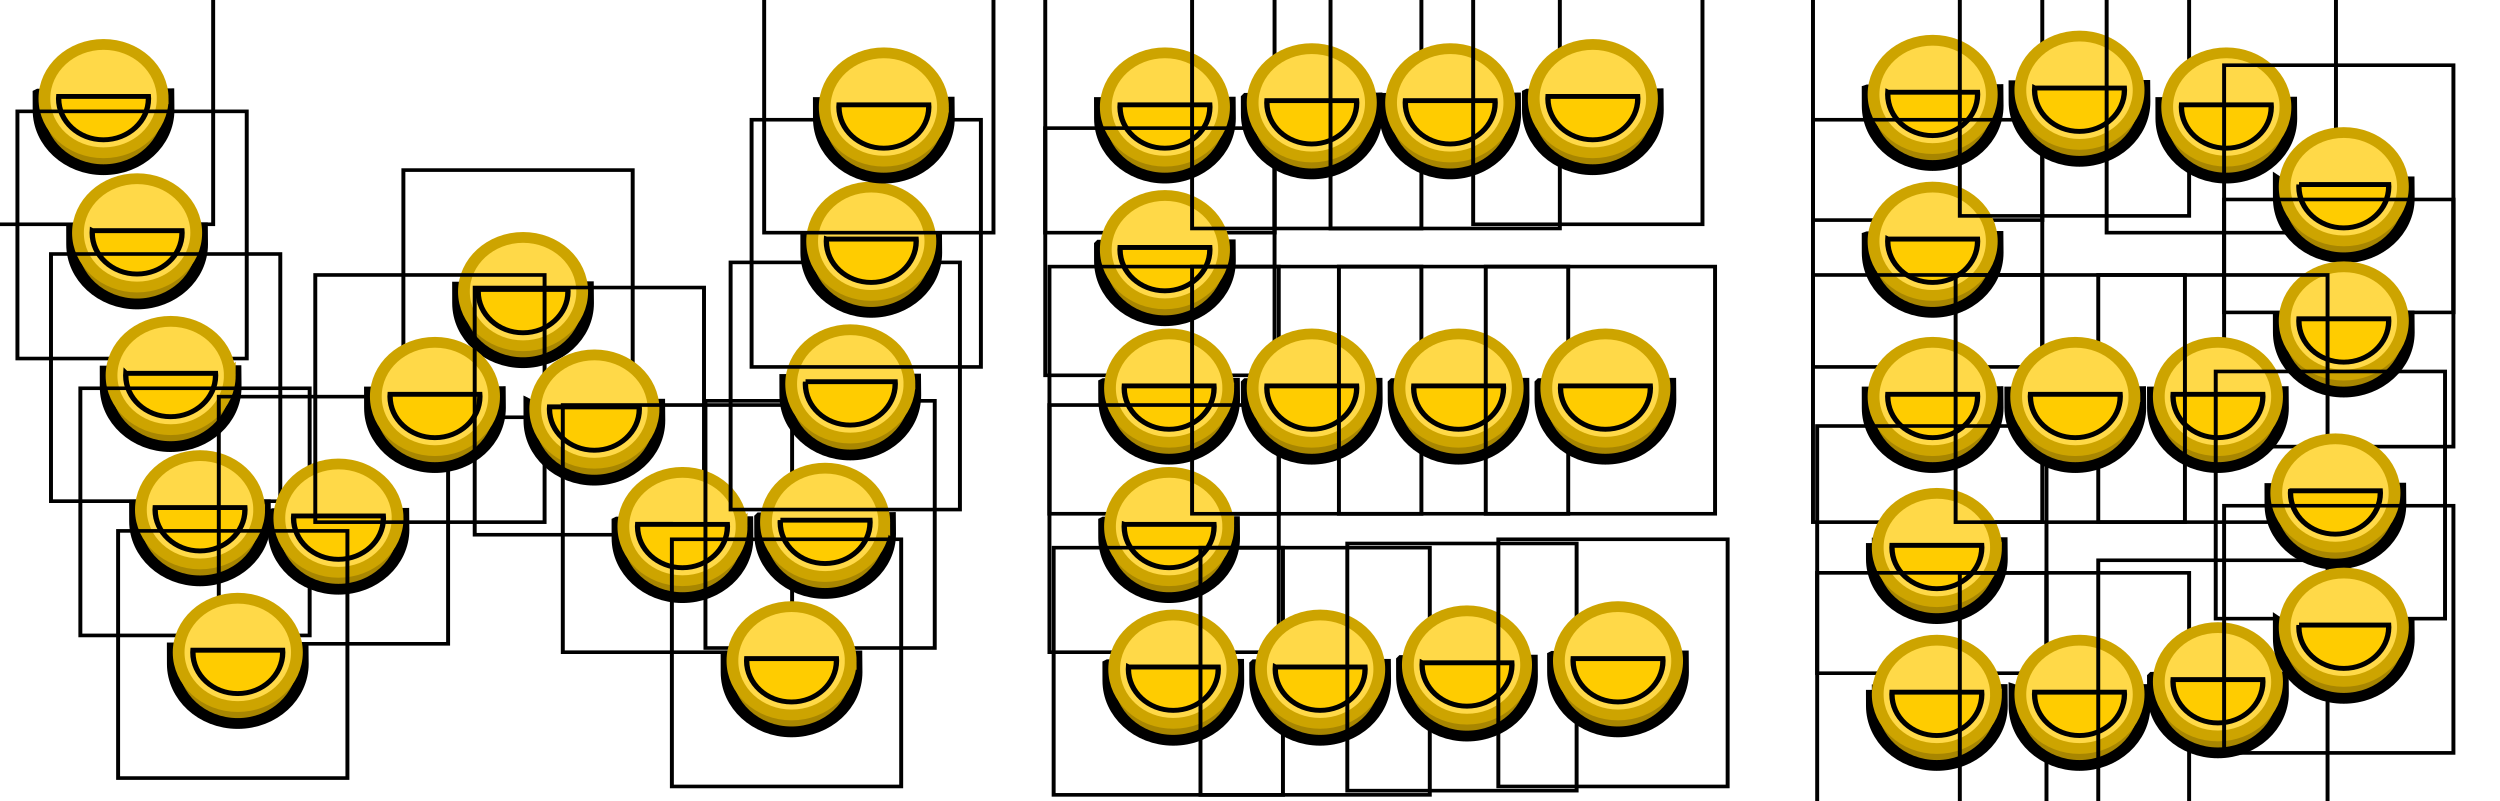 <svg width="596" height="191" xmlns="http://www.w3.org/2000/svg"><title>background</title><path fill="none" d="M-1-1h598v193H-1z"/><g><title>Layer 1</title><g stroke="null"><g transform="matrix(.941 0 0 .862 122.065 -9.467)"><title>background</title><path fill="none" d="M-133.807 4.65h58.094v68.362h-58.094z"/></g><g transform="matrix(.941 0 0 .862 122.065 -9.467)"><title>Layer 1</title><path fill="#a88600" stroke-width="2.983" d="M-119.957 37.02s.01 3.25.01 4.415c0 9.08 7.36 16.484 16.44 16.484 9.082 0 16.485-7.405 16.485-16.485 0-1.164-.034-4.518-.034-4.518l-32.9.103z"/><path fill="#ffd948" stroke-width="2.983" d="M-88.505 38.254c0 8.275-6.708 14.982-14.982 14.982s-14.982-6.707-14.982-14.982c0-8.274 6.71-14.982 14.983-14.982 8.274 0 14.982 6.708 14.982 14.982z" stroke="#cda400"/><path fill="#fc0" d="M-114.82 37.652c-.012.2-.043.39-.043.593 0 6.288 5.068 11.4 11.356 11.4 6.29 0 11.4-5.112 11.4-11.4 0-.204-.032-.392-.043-.593h-22.67z" stroke-width="1.356"/></g></g><g stroke="null"><g transform="matrix(.941 0 0 .862 122.065 -9.467)"><title>background</title><path fill="none" d="M-125.304 41.78h58.094v68.36h-58.094z"/></g><g transform="matrix(.941 0 0 .862 122.065 -9.467)"><title>Layer 1</title><path fill="#a88600" stroke-width="2.983" d="M-111.455 74.15s.01 3.25.01 4.414c0 9.08 7.36 16.484 16.442 16.484 9.08 0 16.484-7.404 16.484-16.484 0-1.163-.034-4.518-.034-4.518l-32.9.103z"/><path fill="#ffd948" stroke-width="2.983" d="M-80.002 75.383c0 8.275-6.708 14.983-14.982 14.983-8.275 0-14.982-6.708-14.982-14.983 0-8.274 6.707-14.982 14.982-14.982 8.274 0 14.982 6.71 14.982 14.983z" stroke="#cda400"/><path fill="#fc0" d="M-106.318 74.78c-.01.202-.042.39-.042.594 0 6.29 5.068 11.4 11.356 11.4 6.29 0 11.4-5.11 11.4-11.4 0-.204-.032-.392-.043-.593h-22.67z" stroke-width="1.356"/></g></g><g stroke="null"><g transform="matrix(.941 0 0 .862 122.065 -9.467)"><title>background</title><path fill="none" d="M-116.8 81.23h58.093v68.36H-116.8z"/></g><g transform="matrix(.941 0 0 .862 122.065 -9.467)"><title>Layer 1</title><path fill="#a88600" stroke-width="2.983" d="M-102.952 113.6s.01 3.25.01 4.414c0 9.08 7.36 16.484 16.442 16.484 9.08 0 16.484-7.404 16.484-16.484 0-1.164-.035-4.518-.035-4.518l-32.902.103z"/><path fill="#ffd948" stroke-width="2.983" d="M-71.5 114.833c0 8.275-6.707 14.982-14.98 14.982-8.276 0-14.983-6.707-14.983-14.982 0-8.274 6.707-14.982 14.982-14.982 8.273 0 14.98 6.71 14.98 14.983z" stroke="#cda400"/><path fill="#fc0" d="M-97.815 114.23c-.01.202-.043.39-.043.594 0 6.288 5.07 11.4 11.357 11.4 6.288 0 11.398-5.112 11.398-11.4 0-.204-.032-.392-.042-.593h-22.67z" stroke-width="1.356"/></g></g><g stroke="null"><g transform="matrix(.941 0 0 .862 122.065 -9.467)"><title>background</title><path fill="none" d="M-109.36 118.358h58.093v68.362h-58.094z"/></g><g transform="matrix(.941 0 0 .862 122.065 -9.467)"><title>Layer 1</title><path fill="#a88600" stroke-width="2.983" d="M-95.512 150.728s.01 3.25.01 4.415c0 9.08 7.36 16.484 16.442 16.484 9.08 0 16.484-7.404 16.484-16.484 0-1.163-.035-4.518-.035-4.518l-32.902.103z"/><path fill="#ffd948" stroke-width="2.983" d="M-64.06 151.962c0 8.275-6.707 14.983-14.98 14.983-8.276 0-14.984-6.708-14.984-14.983 0-8.274 6.708-14.982 14.983-14.982 8.273 0 14.98 6.708 14.98 14.982z" stroke="#cda400"/><path fill="#fc0" d="M-90.375 151.36c-.01.2-.043.39-.043.593 0 6.29 5.068 11.4 11.357 11.4 6.288 0 11.398-5.11 11.398-11.4 0-.204-.032-.392-.042-.593h-22.67z" stroke-width="1.356"/></g></g><g stroke="null"><g transform="matrix(.941 0 0 .862 122.065 -9.467)"><title>background</title><path fill="none" d="M-27.522 58.023h58.094v68.362h-58.094z"/></g><g transform="matrix(.941 0 0 .862 122.065 -9.467)"><title>Layer 1</title><path fill="#a88600" stroke-width="2.983" d="M-13.672 90.393s.01 3.25.01 4.415c0 9.08 7.36 16.484 16.44 16.484 9.082 0 16.485-7.404 16.485-16.484 0-1.163-.034-4.518-.034-4.518l-32.902.103z"/><path fill="#ffd948" stroke-width="2.983" d="M17.78 91.627c0 8.275-6.707 14.983-14.982 14.983-8.274 0-14.982-6.708-14.982-14.983 0-8.274 6.708-14.982 14.982-14.982 8.275 0 14.982 6.708 14.982 14.982z" stroke="#cda400"/><path fill="#fc0" d="M-8.536 91.025c-.01.2-.042.39-.042.593 0 6.29 5.068 11.4 11.357 11.4 6.287 0 11.398-5.11 11.398-11.4 0-.204-.032-.392-.043-.593h-22.67z" stroke-width="1.356"/></g></g><g stroke="null"><g transform="matrix(.941 0 0 .862 122.065 -9.467)"><title>background</title><path fill="none" d="M-74.287 120.68h58.094v68.36h-58.094z"/></g><g transform="matrix(.941 0 0 .862 122.065 -9.467)"><title>Layer 1</title><path fill="#a88600" stroke-width="2.983" d="M-60.438 153.05s.01 3.25.01 4.413c0 9.08 7.36 16.485 16.442 16.485 9.08 0 16.484-7.404 16.484-16.485 0-1.163-.035-4.517-.035-4.517l-32.9.103z"/><path fill="#ffd948" stroke-width="2.983" d="M-28.985 154.283c0 8.274-6.708 14.982-14.982 14.982-8.275 0-14.982-6.708-14.982-14.982S-52.24 139.3-43.966 139.3c8.274 0 14.982 6.71 14.982 14.983z" stroke="#cda400"/><path fill="#fc0" d="M-55.3 153.68c-.012.202-.044.39-.044.594 0 6.288 5.07 11.4 11.357 11.4 6.29 0 11.4-5.112 11.4-11.4 0-.204-.032-.392-.043-.594H-55.3z" stroke-width="1.356"/></g></g><g stroke="null"><g transform="matrix(.941 0 0 .862 122.065 -9.467)"><title>background</title><path fill="none" d="M-49.842 87.03H8.252v68.362h-58.094z"/></g><g transform="matrix(.941 0 0 .862 122.065 -9.467)"><title>Layer 1</title><path fill="#a88600" stroke-width="2.983" d="M-35.992 119.4s.01 3.252.01 4.415c0 9.08 7.36 16.484 16.44 16.484 9.082 0 16.485-7.404 16.485-16.485 0-1.163-.034-4.518-.034-4.518l-32.902.104z"/><path fill="#ffd948" stroke-width="2.983" d="M-4.54 120.635c0 8.274-6.707 14.982-14.982 14.982-8.274 0-14.982-6.708-14.982-14.982 0-8.275 6.708-14.983 14.982-14.983 8.275 0 14.982 6.708 14.982 14.983z" stroke="#cda400"/><path fill="#fc0" d="M-30.856 120.032c-.01.202-.042.39-.042.593 0 6.29 5.068 11.4 11.357 11.4 6.287 0 11.398-5.11 11.398-11.4 0-.204-.032-.39-.043-.593h-22.67z" stroke-width="1.356"/></g></g><g stroke="null"><g transform="matrix(.941 0 0 .862 122.065 -9.467)"><title>background</title><path fill="none" d="M-9.453 90.51H48.64v68.363H-9.452z"/></g><g transform="matrix(.941 0 0 .862 122.065 -9.467)"><title>Layer 1</title><path fill="#a88600" stroke-width="2.983" d="M4.396 122.88s.01 3.252.01 4.416c0 9.08 7.36 16.484 16.442 16.484 9.08 0 16.484-7.404 16.484-16.484 0-1.163-.035-4.518-.035-4.518l-32.9.103z"/><path fill="#ffd948" stroke-width="2.983" d="M35.85 124.116c0 8.274-6.71 14.982-14.983 14.982-8.275 0-14.983-6.708-14.983-14.982 0-8.275 6.708-14.983 14.983-14.983 8.274 0 14.982 6.708 14.982 14.983z" stroke="#cda400"/><path fill="#fc0" d="M9.533 123.513c-.01.2-.043.39-.043.593 0 6.29 5.068 11.4 11.357 11.4 6.29 0 11.4-5.11 11.4-11.4 0-.204-.033-.392-.043-.593H9.534z" stroke-width="1.356"/></g></g><g stroke="null"><g transform="matrix(.941 0 0 .862 122.065 -9.467)"><title>background</title><path fill="none" d="M12.866 123H70.96v68.36H12.866z"/></g><g transform="matrix(.941 0 0 .862 122.065 -9.467)"><title>Layer 1</title><path fill="#a88600" stroke-width="2.983" d="M26.716 155.37s.01 3.25.01 4.414c0 9.08 7.36 16.484 16.44 16.484 9.082 0 16.486-7.403 16.486-16.484 0-1.163-.035-4.518-.035-4.518l-32.9.103z"/><path fill="#ffd948" stroke-width="2.983" d="M58.17 156.604c0 8.274-6.71 14.982-14.984 14.982-8.274 0-14.982-6.708-14.982-14.982 0-8.275 6.708-14.983 14.982-14.983 8.275 0 14.983 6.71 14.983 14.984z" stroke="#cda400"/><path fill="#fc0" d="M31.852 156c-.01.202-.042.39-.042.594 0 6.29 5.068 11.4 11.357 11.4 6.288 0 11.4-5.11 11.4-11.4 0-.204-.033-.392-.043-.593H31.852z" stroke-width="1.356"/></g></g><g stroke="null"><g transform="matrix(.941 0 0 .862 122.065 -9.467)"><title>background</title><path fill="none" d="M49.003 121.84h58.094v68.36H49.003z"/></g><g transform="matrix(.941 0 0 .862 122.065 -9.467)"><title>Layer 1</title><path fill="#a88600" stroke-width="2.983" d="M62.853 154.21s.01 3.25.01 4.414c0 9.08 7.36 16.484 16.44 16.484 9.082 0 16.486-7.404 16.486-16.484 0-1.163-.036-4.518-.036-4.518l-32.9.103z"/><path fill="#ffd948" stroke-width="2.983" d="M94.306 155.443c0 8.275-6.708 14.982-14.983 14.982-8.274 0-14.982-6.707-14.982-14.982 0-8.274 6.71-14.982 14.983-14.982 8.275 0 14.983 6.71 14.983 14.983z" stroke="#cda400"/><path fill="#fc0" d="M67.99 154.84c-.01.202-.043.39-.043.594 0 6.29 5.068 11.4 11.357 11.4 6.288 0 11.4-5.11 11.4-11.4 0-.204-.033-.392-.043-.593H67.99z" stroke-width="1.356"/></g></g><g stroke="null"><g transform="matrix(.941 0 0 .862 122.065 -9.467)"><title>background</title><path fill="none" d="M55.38 83.55h58.095v68.36H55.38z"/></g><g transform="matrix(.941 0 0 .862 122.065 -9.467)"><title>Layer 1</title><path fill="#a88600" stroke-width="2.983" d="M69.23 115.92s.01 3.25.01 4.414c0 9.08 7.36 16.484 16.44 16.484 9.082 0 16.486-7.403 16.486-16.484 0-1.163-.035-4.518-.035-4.518l-32.9.104z"/><path fill="#ffd948" stroke-width="2.983" d="M100.683 117.154c0 8.274-6.708 14.982-14.982 14.982s-14.982-6.708-14.982-14.982c0-8.275 6.708-14.982 14.983-14.982s14.983 6.707 14.983 14.982z" stroke="#cda400"/><path fill="#fc0" d="M74.366 116.55c-.01.203-.042.39-.042.594 0 6.29 5.068 11.4 11.357 11.4 6.29 0 11.4-5.11 11.4-11.4 0-.204-.032-.39-.042-.593H74.366z" stroke-width="1.356"/></g></g><g stroke="null"><g transform="matrix(.941 0 0 .862 122.065 -9.467)"><title>background</title><path fill="none" d="M135.094 6.97h58.094v68.362h-58.094z"/></g><g transform="matrix(.941 0 0 .862 122.065 -9.467)"><title>Layer 1</title><path fill="#a88600" stroke-width="2.983" d="M148.944 39.34s.01 3.252.01 4.415c0 9.08 7.36 16.484 16.44 16.484 9.082 0 16.485-7.404 16.485-16.485 0-1.163-.035-4.518-.035-4.518l-32.9.104z"/><path fill="#ffd948" stroke-width="2.983" d="M180.396 40.575c0 8.274-6.707 14.982-14.982 14.982-8.274 0-14.982-6.708-14.982-14.982 0-8.275 6.708-14.982 14.982-14.982 8.275 0 14.982 6.707 14.982 14.982z" stroke="#cda400"/><path fill="#fc0" d="M154.08 39.972c-.01.202-.042.39-.042.593 0 6.29 5.068 11.4 11.357 11.4 6.288 0 11.4-5.11 11.4-11.4 0-.204-.033-.39-.043-.593H154.08z" stroke-width="1.356"/></g></g><g stroke="null"><g transform="matrix(.941 0 0 .862 122.065 -9.467)"><title>background</title><path fill="none" d="M135.094 46.42h58.094v68.362h-58.094z"/></g><g transform="matrix(.941 0 0 .862 122.065 -9.467)"><title>Layer 1</title><path fill="#a88600" stroke-width="2.983" d="M148.944 78.79s.01 3.252.01 4.415c0 9.08 7.36 16.484 16.44 16.484 9.082 0 16.485-7.404 16.485-16.485 0-1.163-.035-4.518-.035-4.518l-32.9.103z"/><path fill="#ffd948" stroke-width="2.983" d="M180.396 80.025c0 8.274-6.707 14.982-14.982 14.982-8.274 0-14.982-6.708-14.982-14.982 0-8.275 6.708-14.983 14.982-14.983 8.275 0 14.982 6.708 14.982 14.983z" stroke="#cda400"/><path fill="#fc0" d="M154.08 79.422c-.01.2-.042.39-.042.593 0 6.29 5.068 11.4 11.357 11.4 6.288 0 11.4-5.11 11.4-11.4 0-.204-.033-.392-.043-.593H154.08z" stroke-width="1.356"/></g></g><g stroke="null"><g transform="matrix(.941 0 0 .862 122.065 -9.467)"><title>background</title><path fill="none" d="M136.157 84.71h58.094v68.362h-58.093z"/></g><g transform="matrix(.941 0 0 .862 122.065 -9.467)"><title>Layer 1</title><path fill="#a88600" stroke-width="2.983" d="M150.007 117.08s.01 3.25.01 4.414c0 9.08 7.36 16.485 16.44 16.485 9.082 0 16.485-7.405 16.485-16.486 0-1.163-.034-4.517-.034-4.517l-32.9.103z"/><path fill="#ffd948" stroke-width="2.983" d="M181.46 118.314c0 8.274-6.708 14.982-14.983 14.982-8.274 0-14.982-6.708-14.982-14.982s6.708-14.982 14.982-14.982c8.275 0 14.982 6.708 14.982 14.982z" stroke="#cda400"/><path fill="#fc0" d="M155.143 117.712c-.01.2-.042.39-.042.593 0 6.288 5.07 11.4 11.358 11.4s11.4-5.112 11.4-11.4c0-.204-.033-.392-.044-.593h-22.67z" stroke-width="1.356"/></g></g><g stroke="null"><g transform="matrix(.941 0 0 .862 122.065 -9.467)"><title>background</title><path fill="none" d="M136.157 123h58.094v68.36h-58.093z"/></g><g transform="matrix(.941 0 0 .862 122.065 -9.467)"><title>Layer 1</title><path fill="#a88600" stroke-width="2.983" d="M150.007 155.37s.01 3.25.01 4.414c0 9.08 7.36 16.484 16.44 16.484 9.082 0 16.485-7.403 16.485-16.484 0-1.163-.034-4.518-.034-4.518l-32.9.103z"/><path fill="#ffd948" stroke-width="2.983" d="M181.46 156.604c0 8.274-6.708 14.982-14.983 14.982-8.274 0-14.982-6.708-14.982-14.982 0-8.275 6.708-14.983 14.982-14.983 8.275 0 14.982 6.71 14.982 14.984z" stroke="#cda400"/><path fill="#fc0" d="M155.143 156c-.01.202-.042.39-.042.594 0 6.29 5.07 11.4 11.358 11.4s11.4-5.11 11.4-11.4c0-.204-.033-.392-.044-.593h-22.67z" stroke-width="1.356"/></g></g><g stroke="null"><g transform="matrix(.941 0 0 .862 122.065 -9.467)"><title>background</title><path fill="none" d="M137.22 162.45h58.094v68.36H137.22z"/></g><g transform="matrix(.941 0 0 .862 122.065 -9.467)"><title>Layer 1</title><path fill="#a88600" stroke-width="2.983" d="M151.07 194.82s.01 3.25.01 4.414c0 9.08 7.36 16.484 16.44 16.484 9.082 0 16.485-7.404 16.485-16.484 0-1.163-.034-4.518-.034-4.518l-32.9.103z"/><path fill="#ffd948" stroke-width="2.983" d="M182.522 196.053c0 8.275-6.708 14.982-14.982 14.982s-14.982-6.707-14.982-14.982c0-8.274 6.708-14.982 14.982-14.982s14.982 6.71 14.982 14.983z" stroke="#cda400"/><path fill="#fc0" d="M156.206 195.45c-.01.202-.042.39-.042.594 0 6.29 5.068 11.4 11.356 11.4 6.29 0 11.4-5.11 11.4-11.4 0-.204-.032-.392-.043-.593h-22.67z" stroke-width="1.356"/></g></g><g stroke="null"><g transform="matrix(.941 0 0 .862 122.065 -9.467)"><title>background</title><path fill="none" d="M172.294 5.81h58.094v68.362h-58.094z"/></g><g transform="matrix(.941 0 0 .862 122.065 -9.467)"><title>Layer 1</title><path fill="#a88600" stroke-width="2.983" d="M186.144 38.18s.01 3.25.01 4.415c0 9.08 7.36 16.484 16.44 16.484 9.082 0 16.485-7.405 16.485-16.485 0-1.163-.035-4.518-.035-4.518l-32.9.103z"/><path fill="#ffd948" stroke-width="2.983" d="M217.596 39.414c0 8.275-6.707 14.983-14.982 14.983-8.274 0-14.982-6.708-14.982-14.983 0-8.274 6.708-14.982 14.982-14.982 8.275 0 14.982 6.708 14.982 14.982z" stroke="#cda400"/><path fill="#fc0" d="M191.28 38.812c-.01.2-.042.39-.042.593 0 6.29 5.068 11.4 11.357 11.4 6.288 0 11.4-5.11 11.4-11.4 0-.204-.033-.392-.044-.593h-22.67z" stroke-width="1.356"/></g></g><g stroke="null"><g transform="matrix(.941 0 0 .862 122.065 -9.467)"><title>background</title><path fill="none" d="M207.368 5.81h58.094v68.362h-58.094z"/></g><g transform="matrix(.941 0 0 .862 122.065 -9.467)"><title>Layer 1</title><path fill="#a88600" stroke-width="2.983" d="M221.218 38.18s.01 3.25.01 4.415c0 9.08 7.36 16.484 16.44 16.484 9.082 0 16.485-7.405 16.485-16.485 0-1.163-.034-4.518-.034-4.518l-32.902.103z"/><path fill="#ffd948" stroke-width="2.983" d="M252.67 39.414c0 8.275-6.707 14.983-14.982 14.983-8.274 0-14.982-6.708-14.982-14.983 0-8.274 6.708-14.982 14.982-14.982 8.275 0 14.982 6.708 14.982 14.982z" stroke="#cda400"/><path fill="#fc0" d="M226.354 38.812c-.01.2-.042.39-.042.593 0 6.29 5.068 11.4 11.357 11.4 6.287 0 11.398-5.11 11.398-11.4 0-.204-.032-.392-.043-.593h-22.67z" stroke-width="1.356"/></g></g><g stroke="null"><g transform="matrix(.941 0 0 .862 122.065 -9.467)"><title>background</title><path fill="none" d="M172.294 84.71h58.094v68.362h-58.094z"/></g><g transform="matrix(.941 0 0 .862 122.065 -9.467)"><title>Layer 1</title><path fill="#a88600" stroke-width="2.983" d="M186.144 117.08s.01 3.25.01 4.415c0 9.08 7.36 16.484 16.44 16.484 9.082 0 16.485-7.405 16.485-16.485 0-1.164-.035-4.518-.035-4.518l-32.9.103z"/><path fill="#ffd948" stroke-width="2.983" d="M217.596 118.314c0 8.274-6.707 14.982-14.982 14.982-8.274 0-14.982-6.708-14.982-14.982s6.708-14.982 14.982-14.982c8.275 0 14.982 6.708 14.982 14.982z" stroke="#cda400"/><path fill="#fc0" d="M191.28 117.712c-.01.2-.042.39-.042.593 0 6.288 5.068 11.4 11.357 11.4 6.288 0 11.4-5.112 11.4-11.4 0-.204-.033-.392-.044-.593h-22.67z" stroke-width="1.356"/></g></g><g stroke="null"><g transform="matrix(.941 0 0 .862 122.065 -9.467)"><title>background</title><path fill="none" d="M209.494 84.71h58.094v68.362h-58.094z"/></g><g transform="matrix(.941 0 0 .862 122.065 -9.467)"><title>Layer 1</title><path fill="#a88600" stroke-width="2.983" d="M223.343 117.08s.01 3.25.01 4.414c0 9.08 7.36 16.485 16.442 16.485 9.08 0 16.484-7.405 16.484-16.486 0-1.163-.036-4.517-.036-4.517l-32.9.103z"/><path fill="#ffd948" stroke-width="2.983" d="M254.796 118.314c0 8.274-6.708 14.982-14.982 14.982-8.275 0-14.982-6.708-14.982-14.982s6.707-14.982 14.982-14.982c8.274 0 14.982 6.708 14.982 14.982z" stroke="#cda400"/><path fill="#fc0" d="M228.48 117.712c-.01.2-.042.39-.042.593 0 6.288 5.068 11.4 11.356 11.4 6.29 0 11.4-5.112 11.4-11.4 0-.204-.032-.392-.043-.593h-22.67z" stroke-width="1.356"/></g></g><g stroke="null"><g transform="matrix(.941 0 0 .862 122.065 -9.467)"><title>background</title><path fill="none" d="M174.42 162.45h58.094v68.36H174.42z"/></g><g transform="matrix(.941 0 0 .862 122.065 -9.467)"><title>Layer 1</title><path fill="#a88600" stroke-width="2.983" d="M188.27 194.82s.01 3.25.01 4.414c0 9.08 7.36 16.484 16.44 16.484 9.08 0 16.485-7.404 16.485-16.484 0-1.163-.035-4.518-.035-4.518l-32.9.103z"/><path fill="#ffd948" stroke-width="2.983" d="M219.722 196.053c0 8.275-6.708 14.982-14.982 14.982-8.275 0-14.982-6.707-14.982-14.982 0-8.274 6.707-14.982 14.982-14.982 8.274 0 14.982 6.71 14.982 14.983z" stroke="#cda400"/><path fill="#fc0" d="M193.406 195.45c-.01.202-.043.39-.043.594 0 6.29 5.07 11.4 11.357 11.4 6.29 0 11.4-5.11 11.4-11.4 0-.204-.032-.392-.043-.593h-22.67z" stroke-width="1.356"/></g></g><g stroke="null"><g transform="matrix(.941 0 0 .862 122.065 -9.467)"><title>background</title><path fill="none" d="M211.62 161.29h58.094v68.36H211.62z"/></g><g transform="matrix(.941 0 0 .862 122.065 -9.467)"><title>Layer 1</title><path fill="#a88600" stroke-width="2.983" d="M225.47 193.66s.01 3.25.01 4.414c0 9.08 7.36 16.484 16.44 16.484 9.08 0 16.485-7.404 16.485-16.484 0-1.164-.035-4.518-.035-4.518l-32.9.103z"/><path fill="#ffd948" stroke-width="2.983" d="M256.922 194.893c0 8.274-6.708 14.982-14.982 14.982-8.275 0-14.983-6.708-14.983-14.982s6.708-14.982 14.983-14.982c8.274 0 14.982 6.71 14.982 14.983z" stroke="#cda400"/><path fill="#fc0" d="M230.606 194.29c-.01.202-.043.39-.043.594 0 6.288 5.068 11.4 11.357 11.4 6.29 0 11.4-5.112 11.4-11.4 0-.204-.033-.392-.043-.593h-22.67z" stroke-width="1.356"/></g></g><g stroke="null"><g transform="matrix(.941 0 0 .862 122.065 -9.467)"><title>background</title><path fill="none" d="M-99.796 157.808h58.094v68.362h-58.094z"/></g><g transform="matrix(.941 0 0 .862 122.065 -9.467)"><title>Layer 1</title><path fill="#a88600" stroke-width="2.983" d="M-85.946 190.178s.01 3.25.01 4.415c0 9.08 7.36 16.484 16.44 16.484 9.082 0 16.485-7.404 16.485-16.484 0-1.164-.035-4.518-.035-4.518l-32.9.103z"/><path fill="#ffd948" stroke-width="2.983" d="M-54.494 191.412c0 8.275-6.707 14.982-14.982 14.982-8.274 0-14.982-6.707-14.982-14.982 0-8.274 6.708-14.982 14.982-14.982 8.275 0 14.982 6.708 14.982 14.982z" stroke="#cda400"/><path fill="#fc0" d="M-80.81 190.81c-.01.2-.042.39-.042.593 0 6.288 5.068 11.4 11.357 11.4 6.288 0 11.4-5.112 11.4-11.4 0-.204-.033-.392-.044-.593h-22.67z" stroke-width="1.356"/></g></g><g stroke="null"><g transform="matrix(.941 0 0 .862 122.065 -9.467)"><title>background</title><path fill="none" d="M40.5 160.128h58.095v68.362H40.5z"/></g><g transform="matrix(.941 0 0 .862 122.065 -9.467)"><title>Layer 1</title><path fill="#a88600" stroke-width="2.983" d="M54.35 192.5s.01 3.25.01 4.413c0 9.08 7.36 16.484 16.442 16.484 9.08 0 16.484-7.403 16.484-16.484 0-1.163-.035-4.518-.035-4.518l-32.9.104z"/><path fill="#ffd948" stroke-width="2.983" d="M85.803 193.733c0 8.274-6.708 14.982-14.982 14.982s-14.982-6.708-14.982-14.982c0-8.275 6.708-14.982 14.983-14.982s14.983 6.708 14.983 14.983z" stroke="#cda400"/><path fill="#fc0" d="M59.487 193.13c-.01.202-.043.39-.043.593 0 6.29 5.068 11.4 11.357 11.4 6.29 0 11.4-5.11 11.4-11.4 0-.204-.032-.39-.042-.593h-22.67z" stroke-width="1.356"/></g></g><g stroke="null"><g transform="matrix(.941 0 0 .862 122.065 -9.467)"><title>background</title><path fill="none" d="M60.695 44.1h58.094v68.362H60.694z"/></g><g transform="matrix(.941 0 0 .862 122.065 -9.467)"><title>Layer 1</title><path fill="#a88600" stroke-width="2.983" d="M74.544 76.47s.01 3.25.01 4.414c0 9.08 7.36 16.485 16.442 16.485 9.08 0 16.484-7.405 16.484-16.486 0-1.163-.035-4.517-.035-4.517l-32.9.103z"/><path fill="#ffd948" stroke-width="2.983" d="M105.997 77.704c0 8.274-6.708 14.982-14.982 14.982-8.275 0-14.982-6.708-14.982-14.982s6.707-14.982 14.982-14.982c8.274 0 14.982 6.708 14.982 14.982z" stroke="#cda400"/><path fill="#fc0" d="M79.68 77.1c-.01.203-.042.39-.042.595 0 6.288 5.07 11.4 11.357 11.4 6.29 0 11.4-5.112 11.4-11.4 0-.204-.032-.392-.043-.594h-22.67z" stroke-width="1.356"/></g></g><g stroke="null"><g transform="matrix(.941 0 0 .862 122.065 -9.467)"><title>background</title><path fill="none" d="M63.883 6.97h58.094v68.362H63.883z"/></g><g transform="matrix(.941 0 0 .862 122.065 -9.467)"><title>Layer 1</title><path fill="#a88600" stroke-width="2.983" d="M77.733 39.34s.01 3.252.01 4.415c0 9.08 7.36 16.484 16.44 16.484 9.082 0 16.485-7.404 16.485-16.485 0-1.163-.034-4.518-.034-4.518l-32.9.104z"/><path fill="#ffd948" stroke-width="2.983" d="M109.185 40.575c0 8.274-6.707 14.982-14.982 14.982-8.274 0-14.982-6.708-14.982-14.982 0-8.275 6.71-14.982 14.983-14.982 8.275 0 14.982 6.707 14.982 14.982z" stroke="#cda400"/><path fill="#fc0" d="M82.87 39.972c-.012.202-.043.39-.043.593 0 6.29 5.068 11.4 11.357 11.4 6.288 0 11.4-5.11 11.4-11.4 0-.204-.033-.39-.043-.593H82.87z" stroke-width="1.356"/></g></g><g stroke="null"><g transform="matrix(.941 0 0 .862 122.065 -9.467)"><title>background</title><path fill="none" d="M243.505 4.65H301.6v68.362h-58.095z"/></g><g transform="matrix(.941 0 0 .862 122.065 -9.467)"><title>Layer 1</title><path fill="#a88600" stroke-width="2.983" d="M257.355 37.02s.01 3.25.01 4.415c0 9.08 7.36 16.484 16.44 16.484 9.082 0 16.485-7.405 16.485-16.485 0-1.164-.034-4.518-.034-4.518l-32.9.103z"/><path fill="#ffd948" stroke-width="2.983" d="M288.807 38.254c0 8.275-6.707 14.982-14.982 14.982-8.274 0-14.982-6.707-14.982-14.982 0-8.274 6.708-14.982 14.982-14.982 8.275 0 14.982 6.708 14.982 14.982z" stroke="#cda400"/><path fill="#fc0" d="M262.49 37.652c-.01.2-.04.39-.04.593 0 6.288 5.067 11.4 11.356 11.4 6.288 0 11.4-5.112 11.4-11.4 0-.204-.033-.392-.044-.593h-22.67z" stroke-width="1.356"/></g></g><g stroke="null"><g transform="matrix(.941 0 0 .862 122.065 -9.467)"><title>background</title><path fill="none" d="M246.694 84.71h58.094v68.362h-58.094z"/></g><g transform="matrix(.941 0 0 .862 122.065 -9.467)"><title>Layer 1</title><path fill="#a88600" stroke-width="2.983" d="M260.543 117.08s.01 3.25.01 4.415c0 9.08 7.36 16.484 16.442 16.484 9.08 0 16.484-7.405 16.484-16.485 0-1.164-.036-4.518-.036-4.518l-32.9.103z"/><path fill="#ffd948" stroke-width="2.983" d="M291.996 118.314c0 8.274-6.708 14.982-14.982 14.982-8.275 0-14.982-6.708-14.982-14.982s6.707-14.982 14.982-14.982c8.274 0 14.982 6.708 14.982 14.982z" stroke="#cda400"/><path fill="#fc0" d="M265.68 117.712c-.01.2-.043.39-.043.593 0 6.288 5.07 11.4 11.357 11.4 6.29 0 11.4-5.112 11.4-11.4 0-.204-.033-.392-.043-.593h-22.67z" stroke-width="1.356"/></g></g><g stroke="null"><g transform="matrix(.941 0 0 .862 122.065 -9.467)"><title>background</title><path fill="none" d="M249.882 160.128h58.094v68.362h-58.094z"/></g><g transform="matrix(.941 0 0 .862 122.065 -9.467)"><title>Layer 1</title><path fill="#a88600" stroke-width="2.983" d="M263.732 192.5s.01 3.25.01 4.413c0 9.08 7.36 16.484 16.44 16.484 9.082 0 16.485-7.403 16.485-16.484 0-1.163-.034-4.518-.034-4.518l-32.9.104z"/><path fill="#ffd948" stroke-width="2.983" d="M295.184 193.733c0 8.274-6.707 14.982-14.982 14.982-8.274 0-14.982-6.708-14.982-14.982 0-8.275 6.708-14.982 14.982-14.982 8.275 0 14.982 6.708 14.982 14.983z" stroke="#cda400"/><path fill="#fc0" d="M268.868 193.13c-.01.202-.042.39-.042.593 0 6.29 5.068 11.4 11.357 11.4 6.288 0 11.4-5.11 11.4-11.4 0-.204-.033-.39-.044-.593h-22.672z" stroke-width="1.356"/></g></g><g stroke="null"><g transform="matrix(.941 0 0 .862 122.065 -9.467)"><title>background</title><path fill="none" d="M329.596 3.49h58.094v68.362h-58.094z"/></g><g transform="matrix(.941 0 0 .862 122.065 -9.467)"><title>Layer 1</title><path fill="#a88600" stroke-width="2.983" d="M343.446 35.86s.01 3.25.01 4.414c0 9.08 7.36 16.485 16.44 16.485 9.082 0 16.485-7.405 16.485-16.486 0-1.163-.033-4.518-.033-4.518l-32.9.104z"/><path fill="#ffd948" stroke-width="2.983" d="M374.898 37.094c0 8.274-6.708 14.982-14.982 14.982s-14.982-6.708-14.982-14.982c0-8.275 6.708-14.982 14.982-14.982s14.982 6.707 14.982 14.982z" stroke="#cda400"/><path fill="#fc0" d="M348.582 36.49c-.01.203-.042.39-.042.595 0 6.288 5.068 11.4 11.356 11.4 6.29 0 11.4-5.112 11.4-11.4 0-.204-.032-.392-.043-.594h-22.67z" stroke-width="1.356"/></g></g><g stroke="null"><g transform="matrix(.941 0 0 .862 122.065 -9.467)"><title>background</title><path fill="none" d="M329.596 44.1h58.094v68.362h-58.094z"/></g><g transform="matrix(.941 0 0 .862 122.065 -9.467)"><title>Layer 1</title><path fill="#a88600" stroke-width="2.983" d="M343.446 76.47s.01 3.25.01 4.414c0 9.08 7.36 16.485 16.44 16.485 9.08 0 16.485-7.405 16.485-16.486 0-1.163-.033-4.518-.033-4.518l-32.9.104z"/><path fill="#ffd948" stroke-width="2.983" d="M374.898 77.704c0 8.274-6.708 14.982-14.982 14.982s-14.982-6.708-14.982-14.982 6.708-14.982 14.982-14.982 14.982 6.708 14.982 14.982z" stroke="#cda400"/><path fill="#fc0" d="M348.582 77.1c-.01.203-.042.39-.042.595 0 6.288 5.068 11.4 11.356 11.4 6.29 0 11.4-5.112 11.4-11.4 0-.204-.032-.392-.043-.594h-22.67z" stroke-width="1.356"/></g></g><g stroke="null"><g transform="matrix(.941 0 0 .862 122.065 -9.467)"><title>background</title><path fill="none" d="M329.596 87.03h58.094v68.362h-58.094z"/></g><g transform="matrix(.941 0 0 .862 122.065 -9.467)"><title>Layer 1</title><path fill="#a88600" stroke-width="2.983" d="M343.446 119.4s.01 3.252.01 4.415c0 9.08 7.36 16.484 16.44 16.484 9.082 0 16.485-7.404 16.485-16.485 0-1.163-.033-4.518-.033-4.518l-32.9.104z"/><path fill="#ffd948" stroke-width="2.983" d="M374.898 120.635c0 8.274-6.708 14.982-14.982 14.982s-14.982-6.708-14.982-14.982c0-8.275 6.708-14.983 14.982-14.983s14.982 6.708 14.982 14.983z" stroke="#cda400"/><path fill="#fc0" d="M348.582 120.032c-.01.202-.042.39-.042.593 0 6.29 5.068 11.4 11.356 11.4 6.29 0 11.4-5.11 11.4-11.4 0-.204-.032-.39-.043-.593h-22.67z" stroke-width="1.356"/></g></g><g stroke="null"><g transform="matrix(.941 0 0 .862 122.065 -9.467)"><title>background</title><path fill="none" d="M330.66 128.8h58.093v68.363H330.66z"/></g><g transform="matrix(.941 0 0 .862 122.065 -9.467)"><title>Layer 1</title><path fill="#a88600" stroke-width="2.983" d="M344.508 161.17s.01 3.252.01 4.415c0 9.08 7.36 16.485 16.442 16.485 9.08 0 16.484-7.404 16.484-16.485 0-1.163-.035-4.517-.035-4.517l-32.902.103z"/><path fill="#ffd948" stroke-width="2.983" d="M375.96 162.405c0 8.274-6.707 14.982-14.98 14.982-8.276 0-14.983-6.708-14.983-14.982s6.707-14.982 14.982-14.982c8.273 0 14.98 6.708 14.98 14.982z" stroke="#cda400"/><path fill="#fc0" d="M349.645 161.802c-.01.202-.042.39-.042.594 0 6.288 5.068 11.4 11.356 11.4s11.398-5.112 11.398-11.4c0-.204-.03-.392-.042-.594h-22.67z" stroke-width="1.356"/></g></g><g stroke="null"><g transform="matrix(.941 0 0 .862 122.065 -9.467)"><title>background</title><path fill="none" d="M330.66 169.41h58.093v68.363H330.66z"/></g><g transform="matrix(.941 0 0 .862 122.065 -9.467)"><title>Layer 1</title><path fill="#a88600" stroke-width="2.983" d="M344.508 201.78s.01 3.252.01 4.416c0 9.08 7.36 16.484 16.442 16.484 9.08 0 16.484-7.404 16.484-16.484 0-1.164-.035-4.518-.035-4.518l-32.902.103z"/><path fill="#ffd948" stroke-width="2.983" d="M375.96 203.015c0 8.274-6.707 14.982-14.98 14.982-8.276 0-14.983-6.708-14.983-14.982s6.707-14.982 14.982-14.982c8.273 0 14.98 6.708 14.98 14.982z" stroke="#cda400"/><path fill="#fc0" d="M349.645 202.413c-.01.2-.042.39-.042.593 0 6.288 5.068 11.4 11.356 11.4s11.398-5.112 11.398-11.4c0-.204-.03-.392-.042-.593h-22.67z" stroke-width="1.356"/></g></g><g stroke="null"><g transform="matrix(.941 0 0 .862 122.065 -9.467)"><title>background</title><path fill="none" d="M366.796 2.33h58.094v68.36h-58.094z"/></g><g transform="matrix(.941 0 0 .862 122.065 -9.467)"><title>Layer 1</title><path fill="#a88600" stroke-width="2.983" d="M380.645 34.7s.01 3.25.01 4.414c0 9.08 7.36 16.484 16.442 16.484 9.08 0 16.484-7.403 16.484-16.484 0-1.163-.034-4.518-.034-4.518l-32.9.104z"/><path fill="#ffd948" stroke-width="2.983" d="M412.098 35.934c0 8.274-6.708 14.982-14.982 14.982-8.275 0-14.982-6.708-14.982-14.982 0-8.275 6.707-14.983 14.982-14.983 8.274 0 14.982 6.71 14.982 14.984z" stroke="#cda400"/><path fill="#fc0" d="M385.782 35.33c-.01.202-.042.39-.042.594 0 6.29 5.068 11.4 11.356 11.4 6.29 0 11.4-5.11 11.4-11.4 0-.204-.032-.392-.043-.593h-22.67z" stroke-width="1.356"/></g></g><g stroke="null"><g transform="matrix(.941 0 0 .862 122.065 -9.467)"><title>background</title><path fill="none" d="M403.996 6.97h58.094v68.362h-58.094z"/></g><g transform="matrix(.941 0 0 .862 122.065 -9.467)"><title>Layer 1</title><path fill="#a88600" stroke-width="2.983" d="M417.845 39.34s.01 3.252.01 4.415c0 9.08 7.36 16.484 16.442 16.484 9.08 0 16.484-7.404 16.484-16.485 0-1.163-.034-4.518-.034-4.518l-32.9.104z"/><path fill="#ffd948" stroke-width="2.983" d="M449.298 40.575c0 8.274-6.708 14.982-14.982 14.982-8.275 0-14.983-6.708-14.983-14.982 0-8.275 6.708-14.982 14.983-14.982 8.274 0 14.982 6.707 14.982 14.982z" stroke="#cda400"/><path fill="#fc0" d="M422.982 39.972c-.01.202-.043.39-.043.593 0 6.29 5.067 11.4 11.356 11.4 6.29 0 11.4-5.11 11.4-11.4 0-.204-.033-.39-.043-.593h-22.67z" stroke-width="1.356"/></g></g><g stroke="null"><g transform="matrix(.941 0 0 .862 122.065 -9.467)"><title>background</title><path fill="none" d="M433.755 29.016h58.094v68.362h-58.095z"/></g><g transform="matrix(.941 0 0 .862 122.065 -9.467)"><title>Layer 1</title><path fill="#a88600" stroke-width="2.983" d="M447.605 61.386s.01 3.25.01 4.415c0 9.08 7.36 16.485 16.44 16.485 9.082 0 16.486-7.404 16.486-16.484 0-1.163-.034-4.517-.034-4.517l-32.9.103z"/><path fill="#ffd948" stroke-width="2.983" d="M479.058 62.62c0 8.275-6.708 14.982-14.983 14.982-8.274 0-14.982-6.707-14.982-14.982 0-8.274 6.708-14.982 14.982-14.982 8.275 0 14.983 6.708 14.983 14.982z" stroke="#cda400"/><path fill="#fc0" d="M452.74 62.018c-.01.2-.04.39-.04.593 0 6.29 5.067 11.4 11.356 11.4 6.288 0 11.4-5.11 11.4-11.4 0-.203-.033-.39-.043-.592H452.74z" stroke-width="1.356"/></g></g><g stroke="null"><g transform="matrix(.941 0 0 .862 122.065 -9.467)"><title>background</title><path fill="none" d="M433.755 66.145h58.094v68.362h-58.095z"/></g><g transform="matrix(.941 0 0 .862 122.065 -9.467)"><title>Layer 1</title><path fill="#a88600" stroke-width="2.983" d="M447.605 98.515s.01 3.25.01 4.415c0 9.08 7.36 16.484 16.44 16.484 9.082 0 16.486-7.404 16.486-16.484 0-1.163-.034-4.518-.034-4.518l-32.9.103z"/><path fill="#ffd948" stroke-width="2.983" d="M479.058 99.75c0 8.274-6.708 14.982-14.983 14.982-8.274 0-14.982-6.708-14.982-14.983s6.708-14.983 14.982-14.983c8.275 0 14.983 6.708 14.983 14.982z" stroke="#cda400"/><path fill="#fc0" d="M452.74 99.147c-.01.2-.04.39-.04.593 0 6.29 5.067 11.4 11.356 11.4 6.288 0 11.4-5.11 11.4-11.4 0-.204-.033-.392-.043-.593H452.74z" stroke-width="1.356"/></g></g><g stroke="null"><g transform="matrix(.941 0 0 .862 122.065 -9.467)"><title>background</title><path fill="none" d="M401.87 87.03h58.094v68.362H401.87z"/></g><g transform="matrix(.941 0 0 .862 122.065 -9.467)"><title>Layer 1</title><path fill="#a88600" stroke-width="2.983" d="M415.72 119.4s.01 3.252.01 4.415c0 9.08 7.36 16.484 16.44 16.484 9.08 0 16.485-7.404 16.485-16.485 0-1.163-.034-4.518-.034-4.518l-32.9.104z"/><path fill="#ffd948" stroke-width="2.983" d="M447.172 120.635c0 8.274-6.708 14.982-14.982 14.982s-14.982-6.708-14.982-14.982c0-8.275 6.708-14.983 14.982-14.983s14.982 6.708 14.982 14.983z" stroke="#cda400"/><path fill="#fc0" d="M420.856 120.032c-.01.202-.042.39-.042.593 0 6.29 5.068 11.4 11.356 11.4 6.29 0 11.4-5.11 11.4-11.4 0-.204-.032-.39-.043-.593h-22.67z" stroke-width="1.356"/></g></g><g stroke="null"><g transform="matrix(.941 0 0 .862 122.065 -9.467)"><title>background</title><path fill="none" d="M365.733 87.03h58.094v68.362h-58.094z"/></g><g transform="matrix(.941 0 0 .862 122.065 -9.467)"><title>Layer 1</title><path fill="#a88600" stroke-width="2.983" d="M379.583 119.4s.01 3.252.01 4.415c0 9.08 7.36 16.484 16.44 16.484 9.08 0 16.485-7.404 16.485-16.485 0-1.163-.034-4.518-.034-4.518l-32.9.104z"/><path fill="#ffd948" stroke-width="2.983" d="M411.035 120.635c0 8.274-6.708 14.982-14.982 14.982s-14.982-6.708-14.982-14.982c0-8.275 6.71-14.983 14.983-14.983 8.274 0 14.982 6.708 14.982 14.983z" stroke="#cda400"/><path fill="#fc0" d="M384.72 120.032c-.012.202-.043.39-.043.593 0 6.29 5.068 11.4 11.356 11.4 6.29 0 11.4-5.11 11.4-11.4 0-.204-.032-.39-.043-.593h-22.67z" stroke-width="1.356"/></g></g><g stroke="null"><g transform="matrix(.941 0 0 .862 122.065 -9.467)"><title>background</title><path fill="none" d="M431.63 113.717h58.094v68.362H431.63z"/></g><g transform="matrix(.941 0 0 .862 122.065 -9.467)"><title>Layer 1</title><path fill="#a88600" stroke-width="2.983" d="M445.48 146.087s.01 3.25.01 4.415c0 9.08 7.36 16.484 16.44 16.484 9.08 0 16.485-7.404 16.485-16.484 0-1.163-.035-4.518-.035-4.518l-32.9.103z"/><path fill="#ffd948" stroke-width="2.983" d="M476.932 147.32c0 8.276-6.708 14.983-14.982 14.983-8.275 0-14.982-6.707-14.982-14.982 0-8.273 6.707-14.98 14.982-14.98 8.274 0 14.982 6.707 14.982 14.98z" stroke="#cda400"/><path fill="#fc0" d="M450.616 146.72c-.01.2-.043.388-.043.592 0 6.29 5.07 11.4 11.357 11.4 6.29 0 11.4-5.11 11.4-11.4 0-.204-.032-.392-.043-.593h-22.67z" stroke-width="1.356"/></g></g><g stroke="null"><g transform="matrix(.941 0 0 .862 122.065 -9.467)"><title>background</title><path fill="none" d="M366.796 169.41h58.094v68.363h-58.094z"/></g><g transform="matrix(.941 0 0 .862 122.065 -9.467)"><title>Layer 1</title><path fill="#a88600" stroke-width="2.983" d="M380.645 201.78s.01 3.252.01 4.416c0 9.08 7.36 16.484 16.442 16.484 9.08 0 16.484-7.404 16.484-16.484 0-1.164-.034-4.518-.034-4.518l-32.9.103z"/><path fill="#ffd948" stroke-width="2.983" d="M412.098 203.015c0 8.274-6.708 14.982-14.982 14.982-8.275 0-14.982-6.708-14.982-14.982s6.707-14.982 14.982-14.982c8.274 0 14.982 6.708 14.982 14.982z" stroke="#cda400"/><path fill="#fc0" d="M385.782 202.413c-.01.2-.042.39-.042.593 0 6.288 5.068 11.4 11.356 11.4 6.29 0 11.4-5.112 11.4-11.4 0-.204-.032-.392-.043-.593h-22.67z" stroke-width="1.356"/></g></g><g stroke="null"><g transform="matrix(.941 0 0 .862 122.065 -9.467)"><title>background</title><path fill="none" d="M401.87 165.93h58.094v68.362H401.87z"/></g><g transform="matrix(.941 0 0 .862 122.065 -9.467)"><title>Layer 1</title><path fill="#a88600" stroke-width="2.983" d="M415.72 198.3s.01 3.25.01 4.415c0 9.08 7.36 16.484 16.44 16.484 9.08 0 16.485-7.405 16.485-16.485 0-1.164-.035-4.518-.035-4.518l-32.9.103z"/><path fill="#ffd948" stroke-width="2.983" d="M447.172 199.534c0 8.275-6.708 14.982-14.982 14.982-8.275 0-14.982-6.707-14.982-14.982 0-8.274 6.707-14.982 14.982-14.982 8.274 0 14.982 6.708 14.982 14.982z" stroke="#cda400"/><path fill="#fc0" d="M420.856 198.932c-.01.2-.042.39-.042.593 0 6.288 5.068 11.4 11.356 11.4 6.29 0 11.4-5.112 11.4-11.4 0-.204-.032-.392-.043-.593h-22.67z" stroke-width="1.356"/></g></g><g stroke="null"><g transform="matrix(.941 0 0 .862 122.065 -9.467)"><title>background</title><path fill="none" d="M433.755 150.846h58.094v68.362h-58.095z"/></g><g transform="matrix(.941 0 0 .862 122.065 -9.467)"><title>Layer 1</title><path fill="#a88600" stroke-width="2.983" d="M447.605 183.216s.01 3.25.01 4.415c0 9.08 7.36 16.485 16.44 16.485 9.082 0 16.486-7.404 16.486-16.484 0-1.162-.034-4.517-.034-4.517l-32.9.103z"/><path fill="#ffd948" stroke-width="2.983" d="M479.058 184.45c0 8.275-6.708 14.983-14.983 14.983-8.274 0-14.982-6.708-14.982-14.983 0-8.274 6.708-14.982 14.982-14.982 8.275 0 14.983 6.708 14.983 14.982z" stroke="#cda400"/><path fill="#fc0" d="M452.74 183.848c-.01.2-.04.39-.04.593 0 6.29 5.067 11.4 11.356 11.4 6.288 0 11.4-5.11 11.4-11.4 0-.203-.033-.39-.043-.592H452.74z" stroke-width="1.356"/></g></g></g></svg>